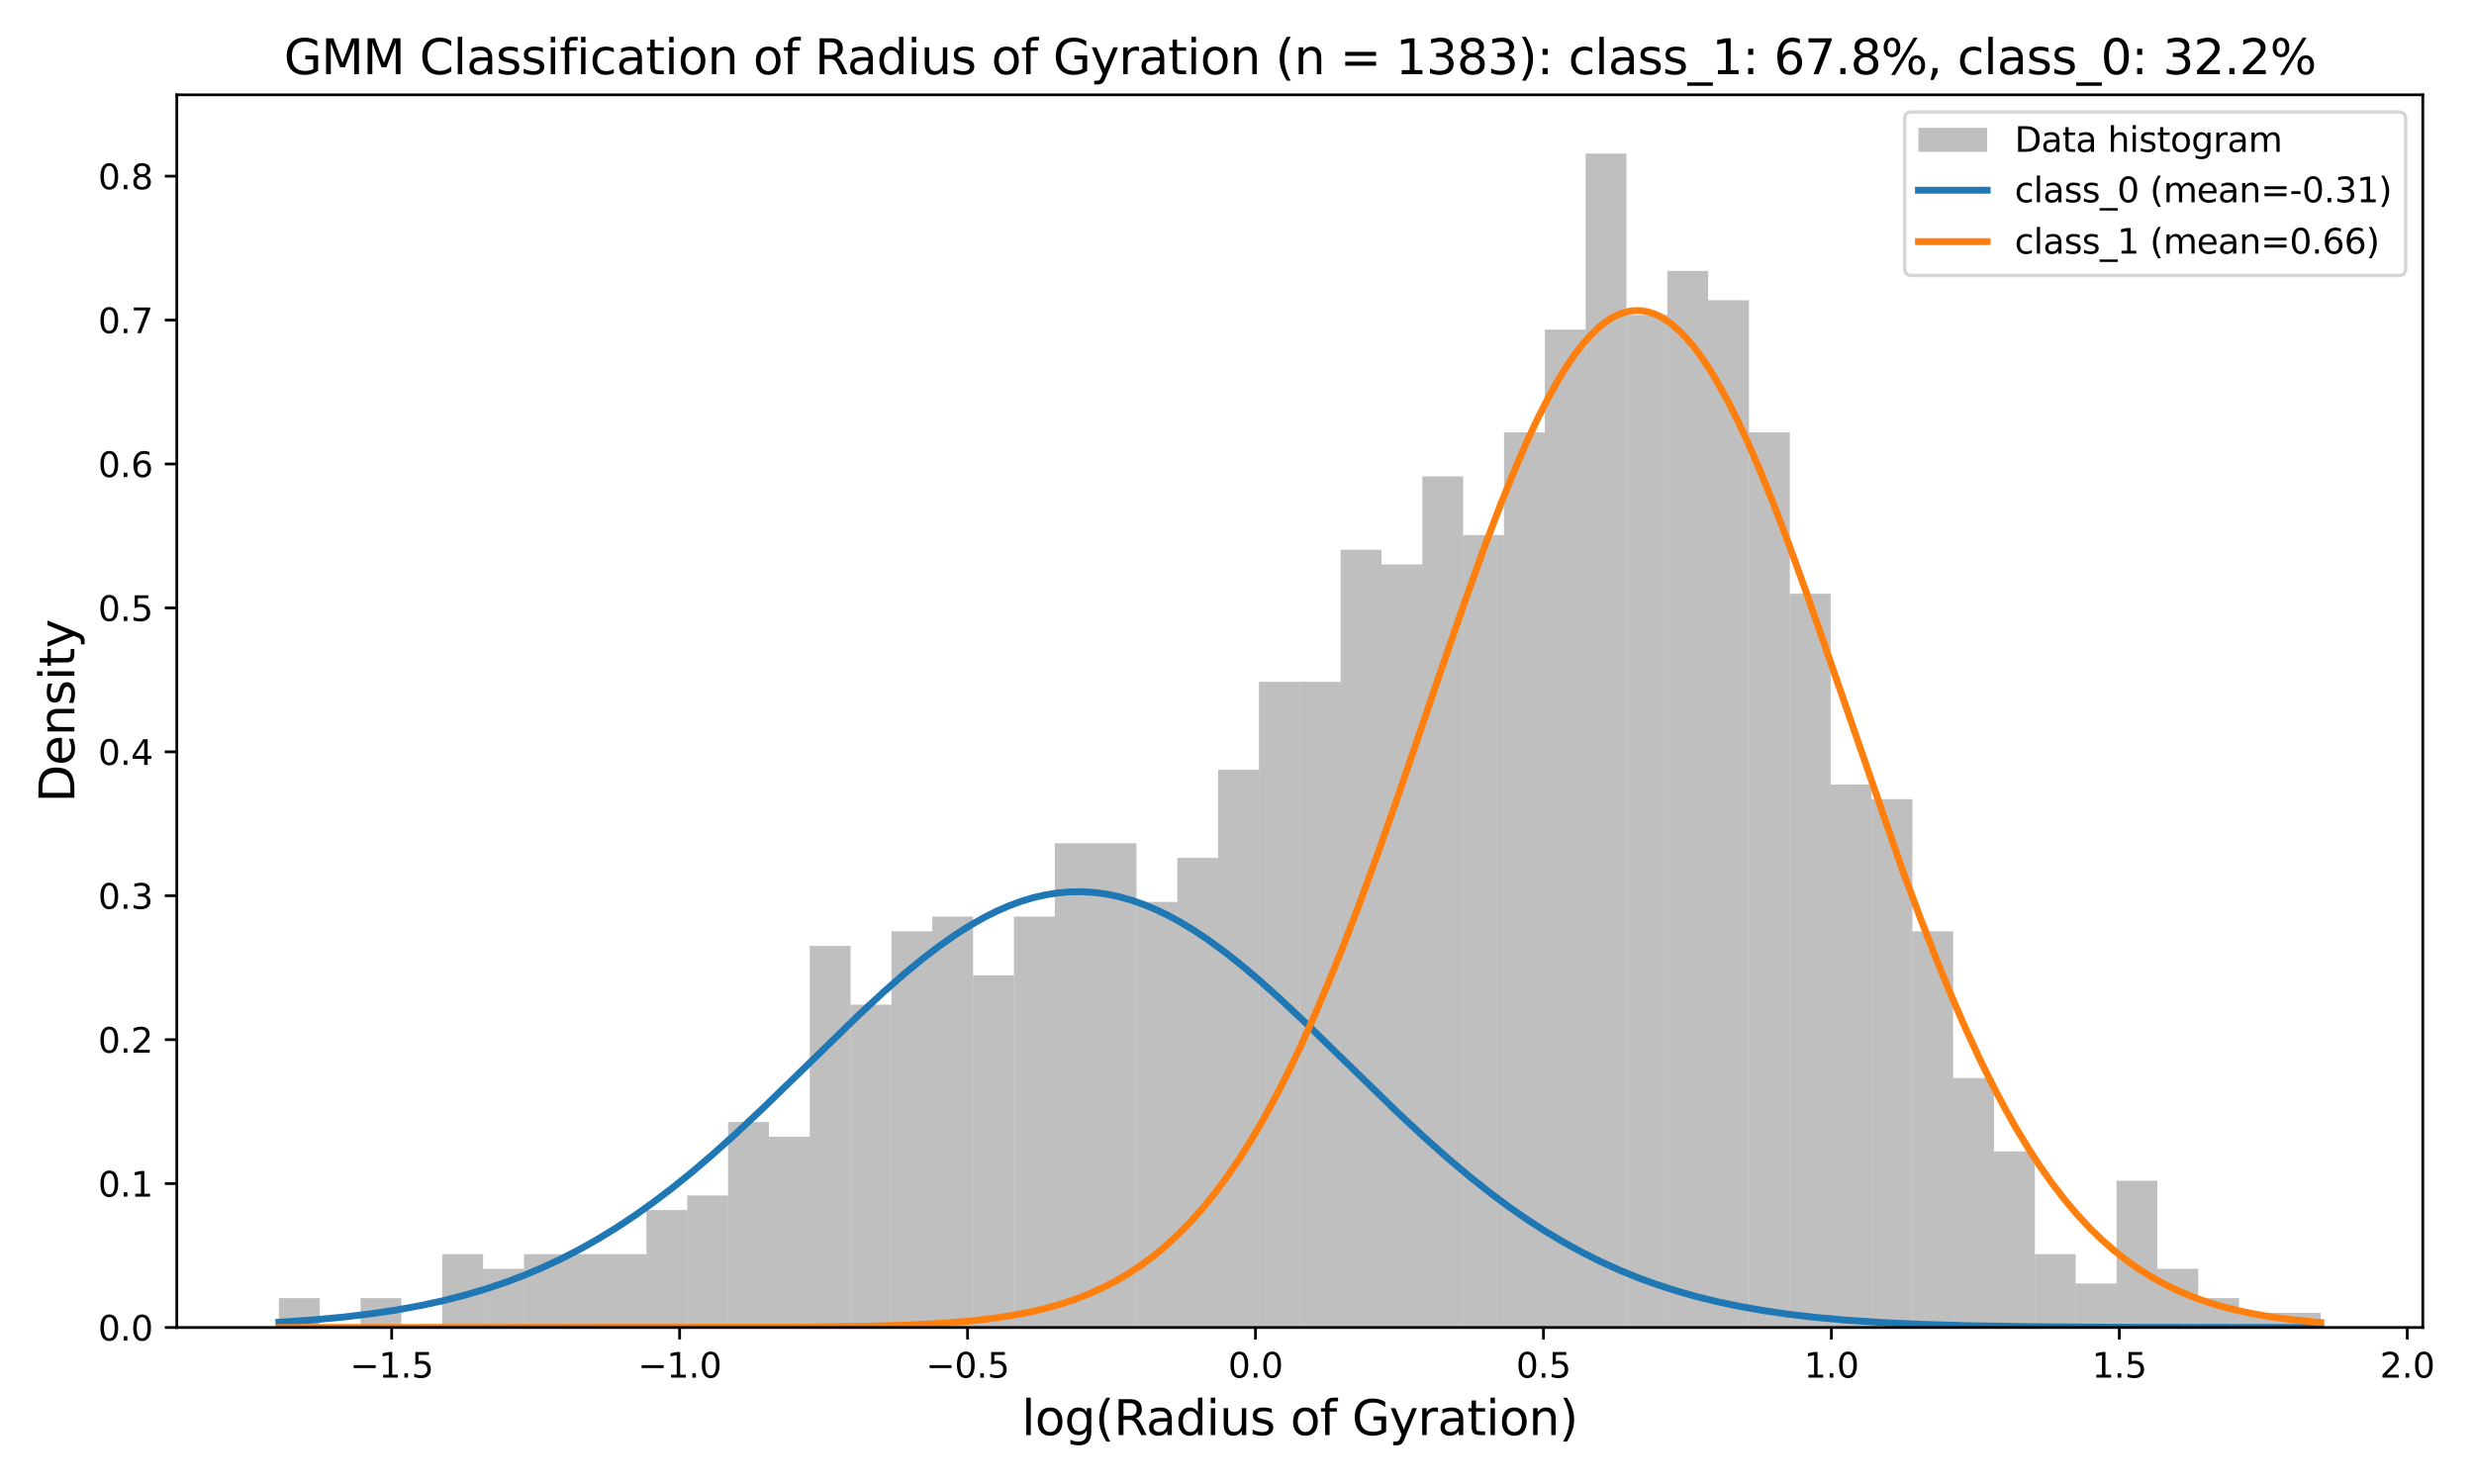 <?xml version="1.0" encoding="utf-8" standalone="no"?>
<!DOCTYPE svg PUBLIC "-//W3C//DTD SVG 1.1//EN"
  "http://www.w3.org/Graphics/SVG/1.1/DTD/svg11.dtd">
<svg xmlns:xlink="http://www.w3.org/1999/xlink" width="720pt" height="432pt" viewBox="0 0 720 432" xmlns="http://www.w3.org/2000/svg" version="1.1">
 <defs>
  <style type="text/css">*{stroke-linejoin: round; stroke-linecap: butt}</style>
 </defs>
 <g id="figure_1">
  <g id="patch_1">
   <path d="M 0 432 
L 720 432 
L 720 0 
L 0 0 
z
" style="fill: #ffffff"/>
  </g>
  <g id="axes_1">
   <g id="patch_2">
    <path d="M 51.455 386.44 
L 705.098 386.44 
L 705.098 27.6 
L 51.455 27.6 
z
" style="fill: #ffffff"/>
   </g>
   <g id="patch_3">
    <path d="M 81.166 386.44 
L 93.05 386.44 
L 93.05 377.896 
L 81.166 377.896 
z
" clip-path="url(#p5c2b0c1110)" style="fill: #808080; opacity: 0.5"/>
   </g>
   <g id="patch_4">
    <path d="M 93.05 386.44 
L 104.935 386.44 
L 104.935 386.44 
L 93.05 386.44 
z
" clip-path="url(#p5c2b0c1110)" style="fill: #808080; opacity: 0.5"/>
   </g>
   <g id="patch_5">
    <path d="M 104.935 386.44 
L 116.819 386.44 
L 116.819 377.896 
L 104.935 377.896 
z
" clip-path="url(#p5c2b0c1110)" style="fill: #808080; opacity: 0.5"/>
   </g>
   <g id="patch_6">
    <path d="M 116.819 386.44 
L 128.704 386.44 
L 128.704 386.44 
L 116.819 386.44 
z
" clip-path="url(#p5c2b0c1110)" style="fill: #808080; opacity: 0.5"/>
   </g>
   <g id="patch_7">
    <path d="M 128.704 386.44 
L 140.588 386.44 
L 140.588 365.08 
L 128.704 365.08 
z
" clip-path="url(#p5c2b0c1110)" style="fill: #808080; opacity: 0.5"/>
   </g>
   <g id="patch_8">
    <path d="M 140.588 386.44 
L 152.473 386.44 
L 152.473 369.352 
L 140.588 369.352 
z
" clip-path="url(#p5c2b0c1110)" style="fill: #808080; opacity: 0.5"/>
   </g>
   <g id="patch_9">
    <path d="M 152.473 386.44 
L 164.357 386.44 
L 164.357 365.08 
L 152.473 365.08 
z
" clip-path="url(#p5c2b0c1110)" style="fill: #808080; opacity: 0.5"/>
   </g>
   <g id="patch_10">
    <path d="M 164.357 386.44 
L 176.241 386.44 
L 176.241 365.08 
L 164.357 365.08 
z
" clip-path="url(#p5c2b0c1110)" style="fill: #808080; opacity: 0.5"/>
   </g>
   <g id="patch_11">
    <path d="M 176.241 386.44 
L 188.126 386.44 
L 188.126 365.08 
L 176.241 365.08 
z
" clip-path="url(#p5c2b0c1110)" style="fill: #808080; opacity: 0.5"/>
   </g>
   <g id="patch_12">
    <path d="M 188.126 386.44 
L 200.01 386.44 
L 200.01 352.265 
L 188.126 352.265 
z
" clip-path="url(#p5c2b0c1110)" style="fill: #808080; opacity: 0.5"/>
   </g>
   <g id="patch_13">
    <path d="M 200.01 386.44 
L 211.895 386.44 
L 211.895 347.993 
L 200.01 347.993 
z
" clip-path="url(#p5c2b0c1110)" style="fill: #808080; opacity: 0.5"/>
   </g>
   <g id="patch_14">
    <path d="M 211.895 386.44 
L 223.779 386.44 
L 223.779 326.633 
L 211.895 326.633 
z
" clip-path="url(#p5c2b0c1110)" style="fill: #808080; opacity: 0.5"/>
   </g>
   <g id="patch_15">
    <path d="M 223.779 386.44 
L 235.663 386.44 
L 235.663 330.905 
L 223.779 330.905 
z
" clip-path="url(#p5c2b0c1110)" style="fill: #808080; opacity: 0.5"/>
   </g>
   <g id="patch_16">
    <path d="M 235.663 386.44 
L 247.548 386.44 
L 247.548 275.37 
L 235.663 275.37 
z
" clip-path="url(#p5c2b0c1110)" style="fill: #808080; opacity: 0.5"/>
   </g>
   <g id="patch_17">
    <path d="M 247.548 386.44 
L 259.432 386.44 
L 259.432 292.458 
L 247.548 292.458 
z
" clip-path="url(#p5c2b0c1110)" style="fill: #808080; opacity: 0.5"/>
   </g>
   <g id="patch_18">
    <path d="M 259.432 386.44 
L 271.317 386.44 
L 271.317 271.099 
L 259.432 271.099 
z
" clip-path="url(#p5c2b0c1110)" style="fill: #808080; opacity: 0.5"/>
   </g>
   <g id="patch_19">
    <path d="M 271.317 386.44 
L 283.201 386.44 
L 283.201 266.827 
L 271.317 266.827 
z
" clip-path="url(#p5c2b0c1110)" style="fill: #808080; opacity: 0.5"/>
   </g>
   <g id="patch_20">
    <path d="M 283.201 386.44 
L 295.086 386.44 
L 295.086 283.914 
L 283.201 283.914 
z
" clip-path="url(#p5c2b0c1110)" style="fill: #808080; opacity: 0.5"/>
   </g>
   <g id="patch_21">
    <path d="M 295.086 386.44 
L 306.97 386.44 
L 306.97 266.827 
L 295.086 266.827 
z
" clip-path="url(#p5c2b0c1110)" style="fill: #808080; opacity: 0.5"/>
   </g>
   <g id="patch_22">
    <path d="M 306.97 386.44 
L 318.854 386.44 
L 318.854 245.467 
L 306.97 245.467 
z
" clip-path="url(#p5c2b0c1110)" style="fill: #808080; opacity: 0.5"/>
   </g>
   <g id="patch_23">
    <path d="M 318.854 386.44 
L 330.739 386.44 
L 330.739 245.467 
L 318.854 245.467 
z
" clip-path="url(#p5c2b0c1110)" style="fill: #808080; opacity: 0.5"/>
   </g>
   <g id="patch_24">
    <path d="M 330.739 386.44 
L 342.623 386.44 
L 342.623 262.555 
L 330.739 262.555 
z
" clip-path="url(#p5c2b0c1110)" style="fill: #808080; opacity: 0.5"/>
   </g>
   <g id="patch_25">
    <path d="M 342.623 386.44 
L 354.508 386.44 
L 354.508 249.739 
L 342.623 249.739 
z
" clip-path="url(#p5c2b0c1110)" style="fill: #808080; opacity: 0.5"/>
   </g>
   <g id="patch_26">
    <path d="M 354.508 386.44 
L 366.392 386.44 
L 366.392 224.108 
L 354.508 224.108 
z
" clip-path="url(#p5c2b0c1110)" style="fill: #808080; opacity: 0.5"/>
   </g>
   <g id="patch_27">
    <path d="M 366.392 386.44 
L 378.276 386.44 
L 378.276 198.476 
L 366.392 198.476 
z
" clip-path="url(#p5c2b0c1110)" style="fill: #808080; opacity: 0.5"/>
   </g>
   <g id="patch_28">
    <path d="M 378.276 386.44 
L 390.161 386.44 
L 390.161 198.476 
L 378.276 198.476 
z
" clip-path="url(#p5c2b0c1110)" style="fill: #808080; opacity: 0.5"/>
   </g>
   <g id="patch_29">
    <path d="M 390.161 386.44 
L 402.045 386.44 
L 402.045 160.029 
L 390.161 160.029 
z
" clip-path="url(#p5c2b0c1110)" style="fill: #808080; opacity: 0.5"/>
   </g>
   <g id="patch_30">
    <path d="M 402.045 386.44 
L 413.93 386.44 
L 413.93 164.301 
L 402.045 164.301 
z
" clip-path="url(#p5c2b0c1110)" style="fill: #808080; opacity: 0.5"/>
   </g>
   <g id="patch_31">
    <path d="M 413.93 386.44 
L 425.814 386.44 
L 425.814 138.67 
L 413.93 138.67 
z
" clip-path="url(#p5c2b0c1110)" style="fill: #808080; opacity: 0.5"/>
   </g>
   <g id="patch_32">
    <path d="M 425.814 386.44 
L 437.699 386.44 
L 437.699 155.757 
L 425.814 155.757 
z
" clip-path="url(#p5c2b0c1110)" style="fill: #808080; opacity: 0.5"/>
   </g>
   <g id="patch_33">
    <path d="M 437.699 386.44 
L 449.583 386.44 
L 449.583 125.854 
L 437.699 125.854 
z
" clip-path="url(#p5c2b0c1110)" style="fill: #808080; opacity: 0.5"/>
   </g>
   <g id="patch_34">
    <path d="M 449.583 386.44 
L 461.467 386.44 
L 461.467 95.95 
L 449.583 95.95 
z
" clip-path="url(#p5c2b0c1110)" style="fill: #808080; opacity: 0.5"/>
   </g>
   <g id="patch_35">
    <path d="M 461.467 386.44 
L 473.352 386.44 
L 473.352 44.688 
L 461.467 44.688 
z
" clip-path="url(#p5c2b0c1110)" style="fill: #808080; opacity: 0.5"/>
   </g>
   <g id="patch_36">
    <path d="M 473.352 386.44 
L 485.236 386.44 
L 485.236 91.679 
L 473.352 91.679 
z
" clip-path="url(#p5c2b0c1110)" style="fill: #808080; opacity: 0.5"/>
   </g>
   <g id="patch_37">
    <path d="M 485.236 386.44 
L 497.121 386.44 
L 497.121 78.863 
L 485.236 78.863 
z
" clip-path="url(#p5c2b0c1110)" style="fill: #808080; opacity: 0.5"/>
   </g>
   <g id="patch_38">
    <path d="M 497.121 386.44 
L 509.005 386.44 
L 509.005 87.407 
L 497.121 87.407 
z
" clip-path="url(#p5c2b0c1110)" style="fill: #808080; opacity: 0.5"/>
   </g>
   <g id="patch_39">
    <path d="M 509.005 386.44 
L 520.889 386.44 
L 520.889 125.854 
L 509.005 125.854 
z
" clip-path="url(#p5c2b0c1110)" style="fill: #808080; opacity: 0.5"/>
   </g>
   <g id="patch_40">
    <path d="M 520.889 386.44 
L 532.774 386.44 
L 532.774 172.845 
L 520.889 172.845 
z
" clip-path="url(#p5c2b0c1110)" style="fill: #808080; opacity: 0.5"/>
   </g>
   <g id="patch_41">
    <path d="M 532.774 386.44 
L 544.658 386.44 
L 544.658 228.38 
L 532.774 228.38 
z
" clip-path="url(#p5c2b0c1110)" style="fill: #808080; opacity: 0.5"/>
   </g>
   <g id="patch_42">
    <path d="M 544.658 386.44 
L 556.543 386.44 
L 556.543 232.651 
L 544.658 232.651 
z
" clip-path="url(#p5c2b0c1110)" style="fill: #808080; opacity: 0.5"/>
   </g>
   <g id="patch_43">
    <path d="M 556.543 386.44 
L 568.427 386.44 
L 568.427 271.099 
L 556.543 271.099 
z
" clip-path="url(#p5c2b0c1110)" style="fill: #808080; opacity: 0.5"/>
   </g>
   <g id="patch_44">
    <path d="M 568.427 386.44 
L 580.312 386.44 
L 580.312 313.818 
L 568.427 313.818 
z
" clip-path="url(#p5c2b0c1110)" style="fill: #808080; opacity: 0.5"/>
   </g>
   <g id="patch_45">
    <path d="M 580.312 386.44 
L 592.196 386.44 
L 592.196 335.177 
L 580.312 335.177 
z
" clip-path="url(#p5c2b0c1110)" style="fill: #808080; opacity: 0.5"/>
   </g>
   <g id="patch_46">
    <path d="M 592.196 386.44 
L 604.08 386.44 
L 604.08 365.08 
L 592.196 365.08 
z
" clip-path="url(#p5c2b0c1110)" style="fill: #808080; opacity: 0.5"/>
   </g>
   <g id="patch_47">
    <path d="M 604.08 386.44 
L 615.965 386.44 
L 615.965 373.624 
L 604.08 373.624 
z
" clip-path="url(#p5c2b0c1110)" style="fill: #808080; opacity: 0.5"/>
   </g>
   <g id="patch_48">
    <path d="M 615.965 386.44 
L 627.849 386.44 
L 627.849 343.721 
L 615.965 343.721 
z
" clip-path="url(#p5c2b0c1110)" style="fill: #808080; opacity: 0.5"/>
   </g>
   <g id="patch_49">
    <path d="M 627.849 386.44 
L 639.734 386.44 
L 639.734 369.352 
L 627.849 369.352 
z
" clip-path="url(#p5c2b0c1110)" style="fill: #808080; opacity: 0.5"/>
   </g>
   <g id="patch_50">
    <path d="M 639.734 386.44 
L 651.618 386.44 
L 651.618 377.896 
L 639.734 377.896 
z
" clip-path="url(#p5c2b0c1110)" style="fill: #808080; opacity: 0.5"/>
   </g>
   <g id="patch_51">
    <path d="M 651.618 386.44 
L 663.503 386.44 
L 663.503 382.168 
L 651.618 382.168 
z
" clip-path="url(#p5c2b0c1110)" style="fill: #808080; opacity: 0.5"/>
   </g>
   <g id="patch_52">
    <path d="M 663.503 386.44 
L 675.387 386.44 
L 675.387 382.168 
L 663.503 382.168 
z
" clip-path="url(#p5c2b0c1110)" style="fill: #808080; opacity: 0.5"/>
   </g>
   <g id="matplotlib.axis_1">
    <g id="xtick_1">
     <g id="line2d_1">
      <defs>
       <path id="m627017975c" d="M 0 0 
L 0 3.5 
" style="stroke: #000000; stroke-width: 0.8"/>
      </defs>
      <g>
       <use xlink:href="#m627017975c" x="113.988" y="386.44" style="stroke: #000000; stroke-width: 0.8"/>
      </g>
     </g>
     <g id="text_1">
      <!-- −1.5 -->
      <g transform="translate(101.847 401.038) scale(0.1 -0.1)">
       <defs>
        <path id="DejaVuSans-2212" d="M 678 2272 
L 4684 2272 
L 4684 1741 
L 678 1741 
L 678 2272 
z
" transform="scale(0.016)"/>
        <path id="DejaVuSans-31" d="M 794 531 
L 1825 531 
L 1825 4091 
L 703 3866 
L 703 4441 
L 1819 4666 
L 2450 4666 
L 2450 531 
L 3481 531 
L 3481 0 
L 794 0 
L 794 531 
z
" transform="scale(0.016)"/>
        <path id="DejaVuSans-2e" d="M 684 794 
L 1344 794 
L 1344 0 
L 684 0 
L 684 794 
z
" transform="scale(0.016)"/>
        <path id="DejaVuSans-35" d="M 691 4666 
L 3169 4666 
L 3169 4134 
L 1269 4134 
L 1269 2991 
Q 1406 3038 1543 3061 
Q 1681 3084 1819 3084 
Q 2600 3084 3056 2656 
Q 3513 2228 3513 1497 
Q 3513 744 3044 326 
Q 2575 -91 1722 -91 
Q 1428 -91 1123 -41 
Q 819 9 494 109 
L 494 744 
Q 775 591 1075 516 
Q 1375 441 1709 441 
Q 2250 441 2565 725 
Q 2881 1009 2881 1497 
Q 2881 1984 2565 2268 
Q 2250 2553 1709 2553 
Q 1456 2553 1204 2497 
Q 953 2441 691 2322 
L 691 4666 
z
" transform="scale(0.016)"/>
       </defs>
       <use xlink:href="#DejaVuSans-2212"/>
       <use xlink:href="#DejaVuSans-31" x="83.789"/>
       <use xlink:href="#DejaVuSans-2e" x="147.412"/>
       <use xlink:href="#DejaVuSans-35" x="179.199"/>
      </g>
     </g>
    </g>
    <g id="xtick_2">
     <g id="line2d_2">
      <g>
       <use xlink:href="#m627017975c" x="197.786" y="386.44" style="stroke: #000000; stroke-width: 0.8"/>
      </g>
     </g>
     <g id="text_2">
      <!-- −1.0 -->
      <g transform="translate(185.645 401.038) scale(0.1 -0.1)">
       <defs>
        <path id="DejaVuSans-30" d="M 2034 4250 
Q 1547 4250 1301 3770 
Q 1056 3291 1056 2328 
Q 1056 1369 1301 889 
Q 1547 409 2034 409 
Q 2525 409 2770 889 
Q 3016 1369 3016 2328 
Q 3016 3291 2770 3770 
Q 2525 4250 2034 4250 
z
M 2034 4750 
Q 2819 4750 3233 4129 
Q 3647 3509 3647 2328 
Q 3647 1150 3233 529 
Q 2819 -91 2034 -91 
Q 1250 -91 836 529 
Q 422 1150 422 2328 
Q 422 3509 836 4129 
Q 1250 4750 2034 4750 
z
" transform="scale(0.016)"/>
       </defs>
       <use xlink:href="#DejaVuSans-2212"/>
       <use xlink:href="#DejaVuSans-31" x="83.789"/>
       <use xlink:href="#DejaVuSans-2e" x="147.412"/>
       <use xlink:href="#DejaVuSans-30" x="179.199"/>
      </g>
     </g>
    </g>
    <g id="xtick_3">
     <g id="line2d_3">
      <g>
       <use xlink:href="#m627017975c" x="281.584" y="386.44" style="stroke: #000000; stroke-width: 0.8"/>
      </g>
     </g>
     <g id="text_3">
      <!-- −0.5 -->
      <g transform="translate(269.442 401.038) scale(0.1 -0.1)">
       <use xlink:href="#DejaVuSans-2212"/>
       <use xlink:href="#DejaVuSans-30" x="83.789"/>
       <use xlink:href="#DejaVuSans-2e" x="147.412"/>
       <use xlink:href="#DejaVuSans-35" x="179.199"/>
      </g>
     </g>
    </g>
    <g id="xtick_4">
     <g id="line2d_4">
      <g>
       <use xlink:href="#m627017975c" x="365.382" y="386.44" style="stroke: #000000; stroke-width: 0.8"/>
      </g>
     </g>
     <g id="text_4">
      <!-- 0.0 -->
      <g transform="translate(357.43 401.038) scale(0.1 -0.1)">
       <use xlink:href="#DejaVuSans-30"/>
       <use xlink:href="#DejaVuSans-2e" x="63.623"/>
       <use xlink:href="#DejaVuSans-30" x="95.41"/>
      </g>
     </g>
    </g>
    <g id="xtick_5">
     <g id="line2d_5">
      <g>
       <use xlink:href="#m627017975c" x="449.179" y="386.44" style="stroke: #000000; stroke-width: 0.8"/>
      </g>
     </g>
     <g id="text_5">
      <!-- 0.5 -->
      <g transform="translate(441.228 401.038) scale(0.1 -0.1)">
       <use xlink:href="#DejaVuSans-30"/>
       <use xlink:href="#DejaVuSans-2e" x="63.623"/>
       <use xlink:href="#DejaVuSans-35" x="95.41"/>
      </g>
     </g>
    </g>
    <g id="xtick_6">
     <g id="line2d_6">
      <g>
       <use xlink:href="#m627017975c" x="532.977" y="386.44" style="stroke: #000000; stroke-width: 0.8"/>
      </g>
     </g>
     <g id="text_6">
      <!-- 1.0 -->
      <g transform="translate(525.026 401.038) scale(0.1 -0.1)">
       <use xlink:href="#DejaVuSans-31"/>
       <use xlink:href="#DejaVuSans-2e" x="63.623"/>
       <use xlink:href="#DejaVuSans-30" x="95.41"/>
      </g>
     </g>
    </g>
    <g id="xtick_7">
     <g id="line2d_7">
      <g>
       <use xlink:href="#m627017975c" x="616.775" y="386.44" style="stroke: #000000; stroke-width: 0.8"/>
      </g>
     </g>
     <g id="text_7">
      <!-- 1.5 -->
      <g transform="translate(608.824 401.038) scale(0.1 -0.1)">
       <use xlink:href="#DejaVuSans-31"/>
       <use xlink:href="#DejaVuSans-2e" x="63.623"/>
       <use xlink:href="#DejaVuSans-35" x="95.41"/>
      </g>
     </g>
    </g>
    <g id="xtick_8">
     <g id="line2d_8">
      <g>
       <use xlink:href="#m627017975c" x="700.573" y="386.44" style="stroke: #000000; stroke-width: 0.8"/>
      </g>
     </g>
     <g id="text_8">
      <!-- 2.0 -->
      <g transform="translate(692.621 401.038) scale(0.1 -0.1)">
       <defs>
        <path id="DejaVuSans-32" d="M 1228 531 
L 3431 531 
L 3431 0 
L 469 0 
L 469 531 
Q 828 903 1448 1529 
Q 2069 2156 2228 2338 
Q 2531 2678 2651 2914 
Q 2772 3150 2772 3378 
Q 2772 3750 2511 3984 
Q 2250 4219 1831 4219 
Q 1534 4219 1204 4116 
Q 875 4013 500 3803 
L 500 4441 
Q 881 4594 1212 4672 
Q 1544 4750 1819 4750 
Q 2544 4750 2975 4387 
Q 3406 4025 3406 3419 
Q 3406 3131 3298 2873 
Q 3191 2616 2906 2266 
Q 2828 2175 2409 1742 
Q 1991 1309 1228 531 
z
" transform="scale(0.016)"/>
       </defs>
       <use xlink:href="#DejaVuSans-32"/>
       <use xlink:href="#DejaVuSans-2e" x="63.623"/>
       <use xlink:href="#DejaVuSans-30" x="95.41"/>
      </g>
     </g>
    </g>
    <g id="text_9">
     <!-- log(Radius of Gyration) -->
     <g transform="translate(297.336 417.756) scale(0.14 -0.14)">
      <defs>
       <path id="DejaVuSans-6c" d="M 603 4863 
L 1178 4863 
L 1178 0 
L 603 0 
L 603 4863 
z
" transform="scale(0.016)"/>
       <path id="DejaVuSans-6f" d="M 1959 3097 
Q 1497 3097 1228 2736 
Q 959 2375 959 1747 
Q 959 1119 1226 758 
Q 1494 397 1959 397 
Q 2419 397 2687 759 
Q 2956 1122 2956 1747 
Q 2956 2369 2687 2733 
Q 2419 3097 1959 3097 
z
M 1959 3584 
Q 2709 3584 3137 3096 
Q 3566 2609 3566 1747 
Q 3566 888 3137 398 
Q 2709 -91 1959 -91 
Q 1206 -91 779 398 
Q 353 888 353 1747 
Q 353 2609 779 3096 
Q 1206 3584 1959 3584 
z
" transform="scale(0.016)"/>
       <path id="DejaVuSans-67" d="M 2906 1791 
Q 2906 2416 2648 2759 
Q 2391 3103 1925 3103 
Q 1463 3103 1205 2759 
Q 947 2416 947 1791 
Q 947 1169 1205 825 
Q 1463 481 1925 481 
Q 2391 481 2648 825 
Q 2906 1169 2906 1791 
z
M 3481 434 
Q 3481 -459 3084 -895 
Q 2688 -1331 1869 -1331 
Q 1566 -1331 1297 -1286 
Q 1028 -1241 775 -1147 
L 775 -588 
Q 1028 -725 1275 -790 
Q 1522 -856 1778 -856 
Q 2344 -856 2625 -561 
Q 2906 -266 2906 331 
L 2906 616 
Q 2728 306 2450 153 
Q 2172 0 1784 0 
Q 1141 0 747 490 
Q 353 981 353 1791 
Q 353 2603 747 3093 
Q 1141 3584 1784 3584 
Q 2172 3584 2450 3431 
Q 2728 3278 2906 2969 
L 2906 3500 
L 3481 3500 
L 3481 434 
z
" transform="scale(0.016)"/>
       <path id="DejaVuSans-28" d="M 1984 4856 
Q 1566 4138 1362 3434 
Q 1159 2731 1159 2009 
Q 1159 1288 1364 580 
Q 1569 -128 1984 -844 
L 1484 -844 
Q 1016 -109 783 600 
Q 550 1309 550 2009 
Q 550 2706 781 3412 
Q 1013 4119 1484 4856 
L 1984 4856 
z
" transform="scale(0.016)"/>
       <path id="DejaVuSans-52" d="M 2841 2188 
Q 3044 2119 3236 1894 
Q 3428 1669 3622 1275 
L 4263 0 
L 3584 0 
L 2988 1197 
Q 2756 1666 2539 1819 
Q 2322 1972 1947 1972 
L 1259 1972 
L 1259 0 
L 628 0 
L 628 4666 
L 2053 4666 
Q 2853 4666 3247 4331 
Q 3641 3997 3641 3322 
Q 3641 2881 3436 2590 
Q 3231 2300 2841 2188 
z
M 1259 4147 
L 1259 2491 
L 2053 2491 
Q 2509 2491 2742 2702 
Q 2975 2913 2975 3322 
Q 2975 3731 2742 3939 
Q 2509 4147 2053 4147 
L 1259 4147 
z
" transform="scale(0.016)"/>
       <path id="DejaVuSans-61" d="M 2194 1759 
Q 1497 1759 1228 1600 
Q 959 1441 959 1056 
Q 959 750 1161 570 
Q 1363 391 1709 391 
Q 2188 391 2477 730 
Q 2766 1069 2766 1631 
L 2766 1759 
L 2194 1759 
z
M 3341 1997 
L 3341 0 
L 2766 0 
L 2766 531 
Q 2569 213 2275 61 
Q 1981 -91 1556 -91 
Q 1019 -91 701 211 
Q 384 513 384 1019 
Q 384 1609 779 1909 
Q 1175 2209 1959 2209 
L 2766 2209 
L 2766 2266 
Q 2766 2663 2505 2880 
Q 2244 3097 1772 3097 
Q 1472 3097 1187 3025 
Q 903 2953 641 2809 
L 641 3341 
Q 956 3463 1253 3523 
Q 1550 3584 1831 3584 
Q 2591 3584 2966 3190 
Q 3341 2797 3341 1997 
z
" transform="scale(0.016)"/>
       <path id="DejaVuSans-64" d="M 2906 2969 
L 2906 4863 
L 3481 4863 
L 3481 0 
L 2906 0 
L 2906 525 
Q 2725 213 2448 61 
Q 2172 -91 1784 -91 
Q 1150 -91 751 415 
Q 353 922 353 1747 
Q 353 2572 751 3078 
Q 1150 3584 1784 3584 
Q 2172 3584 2448 3432 
Q 2725 3281 2906 2969 
z
M 947 1747 
Q 947 1113 1208 752 
Q 1469 391 1925 391 
Q 2381 391 2643 752 
Q 2906 1113 2906 1747 
Q 2906 2381 2643 2742 
Q 2381 3103 1925 3103 
Q 1469 3103 1208 2742 
Q 947 2381 947 1747 
z
" transform="scale(0.016)"/>
       <path id="DejaVuSans-69" d="M 603 3500 
L 1178 3500 
L 1178 0 
L 603 0 
L 603 3500 
z
M 603 4863 
L 1178 4863 
L 1178 4134 
L 603 4134 
L 603 4863 
z
" transform="scale(0.016)"/>
       <path id="DejaVuSans-75" d="M 544 1381 
L 544 3500 
L 1119 3500 
L 1119 1403 
Q 1119 906 1312 657 
Q 1506 409 1894 409 
Q 2359 409 2629 706 
Q 2900 1003 2900 1516 
L 2900 3500 
L 3475 3500 
L 3475 0 
L 2900 0 
L 2900 538 
Q 2691 219 2414 64 
Q 2138 -91 1772 -91 
Q 1169 -91 856 284 
Q 544 659 544 1381 
z
M 1991 3584 
L 1991 3584 
z
" transform="scale(0.016)"/>
       <path id="DejaVuSans-73" d="M 2834 3397 
L 2834 2853 
Q 2591 2978 2328 3040 
Q 2066 3103 1784 3103 
Q 1356 3103 1142 2972 
Q 928 2841 928 2578 
Q 928 2378 1081 2264 
Q 1234 2150 1697 2047 
L 1894 2003 
Q 2506 1872 2764 1633 
Q 3022 1394 3022 966 
Q 3022 478 2636 193 
Q 2250 -91 1575 -91 
Q 1294 -91 989 -36 
Q 684 19 347 128 
L 347 722 
Q 666 556 975 473 
Q 1284 391 1588 391 
Q 1994 391 2212 530 
Q 2431 669 2431 922 
Q 2431 1156 2273 1281 
Q 2116 1406 1581 1522 
L 1381 1569 
Q 847 1681 609 1914 
Q 372 2147 372 2553 
Q 372 3047 722 3315 
Q 1072 3584 1716 3584 
Q 2034 3584 2315 3537 
Q 2597 3491 2834 3397 
z
" transform="scale(0.016)"/>
       <path id="DejaVuSans-20" transform="scale(0.016)"/>
       <path id="DejaVuSans-66" d="M 2375 4863 
L 2375 4384 
L 1825 4384 
Q 1516 4384 1395 4259 
Q 1275 4134 1275 3809 
L 1275 3500 
L 2222 3500 
L 2222 3053 
L 1275 3053 
L 1275 0 
L 697 0 
L 697 3053 
L 147 3053 
L 147 3500 
L 697 3500 
L 697 3744 
Q 697 4328 969 4595 
Q 1241 4863 1831 4863 
L 2375 4863 
z
" transform="scale(0.016)"/>
       <path id="DejaVuSans-47" d="M 3809 666 
L 3809 1919 
L 2778 1919 
L 2778 2438 
L 4434 2438 
L 4434 434 
Q 4069 175 3628 42 
Q 3188 -91 2688 -91 
Q 1594 -91 976 548 
Q 359 1188 359 2328 
Q 359 3472 976 4111 
Q 1594 4750 2688 4750 
Q 3144 4750 3555 4637 
Q 3966 4525 4313 4306 
L 4313 3634 
Q 3963 3931 3569 4081 
Q 3175 4231 2741 4231 
Q 1884 4231 1454 3753 
Q 1025 3275 1025 2328 
Q 1025 1384 1454 906 
Q 1884 428 2741 428 
Q 3075 428 3337 486 
Q 3600 544 3809 666 
z
" transform="scale(0.016)"/>
       <path id="DejaVuSans-79" d="M 2059 -325 
Q 1816 -950 1584 -1140 
Q 1353 -1331 966 -1331 
L 506 -1331 
L 506 -850 
L 844 -850 
Q 1081 -850 1212 -737 
Q 1344 -625 1503 -206 
L 1606 56 
L 191 3500 
L 800 3500 
L 1894 763 
L 2988 3500 
L 3597 3500 
L 2059 -325 
z
" transform="scale(0.016)"/>
       <path id="DejaVuSans-72" d="M 2631 2963 
Q 2534 3019 2420 3045 
Q 2306 3072 2169 3072 
Q 1681 3072 1420 2755 
Q 1159 2438 1159 1844 
L 1159 0 
L 581 0 
L 581 3500 
L 1159 3500 
L 1159 2956 
Q 1341 3275 1631 3429 
Q 1922 3584 2338 3584 
Q 2397 3584 2469 3576 
Q 2541 3569 2628 3553 
L 2631 2963 
z
" transform="scale(0.016)"/>
       <path id="DejaVuSans-74" d="M 1172 4494 
L 1172 3500 
L 2356 3500 
L 2356 3053 
L 1172 3053 
L 1172 1153 
Q 1172 725 1289 603 
Q 1406 481 1766 481 
L 2356 481 
L 2356 0 
L 1766 0 
Q 1100 0 847 248 
Q 594 497 594 1153 
L 594 3053 
L 172 3053 
L 172 3500 
L 594 3500 
L 594 4494 
L 1172 4494 
z
" transform="scale(0.016)"/>
       <path id="DejaVuSans-6e" d="M 3513 2113 
L 3513 0 
L 2938 0 
L 2938 2094 
Q 2938 2591 2744 2837 
Q 2550 3084 2163 3084 
Q 1697 3084 1428 2787 
Q 1159 2491 1159 1978 
L 1159 0 
L 581 0 
L 581 3500 
L 1159 3500 
L 1159 2956 
Q 1366 3272 1645 3428 
Q 1925 3584 2291 3584 
Q 2894 3584 3203 3211 
Q 3513 2838 3513 2113 
z
" transform="scale(0.016)"/>
       <path id="DejaVuSans-29" d="M 513 4856 
L 1013 4856 
Q 1481 4119 1714 3412 
Q 1947 2706 1947 2009 
Q 1947 1309 1714 600 
Q 1481 -109 1013 -844 
L 513 -844 
Q 928 -128 1133 580 
Q 1338 1288 1338 2009 
Q 1338 2731 1133 3434 
Q 928 4138 513 4856 
z
" transform="scale(0.016)"/>
      </defs>
      <use xlink:href="#DejaVuSans-6c"/>
      <use xlink:href="#DejaVuSans-6f" x="27.783"/>
      <use xlink:href="#DejaVuSans-67" x="88.965"/>
      <use xlink:href="#DejaVuSans-28" x="152.441"/>
      <use xlink:href="#DejaVuSans-52" x="191.455"/>
      <use xlink:href="#DejaVuSans-61" x="258.688"/>
      <use xlink:href="#DejaVuSans-64" x="319.967"/>
      <use xlink:href="#DejaVuSans-69" x="383.443"/>
      <use xlink:href="#DejaVuSans-75" x="411.227"/>
      <use xlink:href="#DejaVuSans-73" x="474.605"/>
      <use xlink:href="#DejaVuSans-20" x="526.705"/>
      <use xlink:href="#DejaVuSans-6f" x="558.492"/>
      <use xlink:href="#DejaVuSans-66" x="619.674"/>
      <use xlink:href="#DejaVuSans-20" x="654.879"/>
      <use xlink:href="#DejaVuSans-47" x="686.666"/>
      <use xlink:href="#DejaVuSans-79" x="764.156"/>
      <use xlink:href="#DejaVuSans-72" x="823.336"/>
      <use xlink:href="#DejaVuSans-61" x="864.449"/>
      <use xlink:href="#DejaVuSans-74" x="925.729"/>
      <use xlink:href="#DejaVuSans-69" x="964.938"/>
      <use xlink:href="#DejaVuSans-6f" x="992.721"/>
      <use xlink:href="#DejaVuSans-6e" x="1053.902"/>
      <use xlink:href="#DejaVuSans-29" x="1117.281"/>
     </g>
    </g>
   </g>
   <g id="matplotlib.axis_2">
    <g id="ytick_1">
     <g id="line2d_9">
      <defs>
       <path id="m9a2f501269" d="M 0 0 
L -3.5 0 
" style="stroke: #000000; stroke-width: 0.8"/>
      </defs>
      <g>
       <use xlink:href="#m9a2f501269" x="51.455" y="386.44" style="stroke: #000000; stroke-width: 0.8"/>
      </g>
     </g>
     <g id="text_10">
      <!-- 0.0 -->
      <g transform="translate(28.552 390.239) scale(0.1 -0.1)">
       <use xlink:href="#DejaVuSans-30"/>
       <use xlink:href="#DejaVuSans-2e" x="63.623"/>
       <use xlink:href="#DejaVuSans-30" x="95.41"/>
      </g>
     </g>
    </g>
    <g id="ytick_2">
     <g id="line2d_10">
      <g>
       <use xlink:href="#m9a2f501269" x="51.455" y="344.545" style="stroke: #000000; stroke-width: 0.8"/>
      </g>
     </g>
     <g id="text_11">
      <!-- 0.1 -->
      <g transform="translate(28.552 348.345) scale(0.1 -0.1)">
       <use xlink:href="#DejaVuSans-30"/>
       <use xlink:href="#DejaVuSans-2e" x="63.623"/>
       <use xlink:href="#DejaVuSans-31" x="95.41"/>
      </g>
     </g>
    </g>
    <g id="ytick_3">
     <g id="line2d_11">
      <g>
       <use xlink:href="#m9a2f501269" x="51.455" y="302.651" style="stroke: #000000; stroke-width: 0.8"/>
      </g>
     </g>
     <g id="text_12">
      <!-- 0.2 -->
      <g transform="translate(28.552 306.45) scale(0.1 -0.1)">
       <use xlink:href="#DejaVuSans-30"/>
       <use xlink:href="#DejaVuSans-2e" x="63.623"/>
       <use xlink:href="#DejaVuSans-32" x="95.41"/>
      </g>
     </g>
    </g>
    <g id="ytick_4">
     <g id="line2d_12">
      <g>
       <use xlink:href="#m9a2f501269" x="51.455" y="260.756" style="stroke: #000000; stroke-width: 0.8"/>
      </g>
     </g>
     <g id="text_13">
      <!-- 0.3 -->
      <g transform="translate(28.552 264.555) scale(0.1 -0.1)">
       <defs>
        <path id="DejaVuSans-33" d="M 2597 2516 
Q 3050 2419 3304 2112 
Q 3559 1806 3559 1356 
Q 3559 666 3084 287 
Q 2609 -91 1734 -91 
Q 1441 -91 1130 -33 
Q 819 25 488 141 
L 488 750 
Q 750 597 1062 519 
Q 1375 441 1716 441 
Q 2309 441 2620 675 
Q 2931 909 2931 1356 
Q 2931 1769 2642 2001 
Q 2353 2234 1838 2234 
L 1294 2234 
L 1294 2753 
L 1863 2753 
Q 2328 2753 2575 2939 
Q 2822 3125 2822 3475 
Q 2822 3834 2567 4026 
Q 2313 4219 1838 4219 
Q 1578 4219 1281 4162 
Q 984 4106 628 3988 
L 628 4550 
Q 988 4650 1302 4700 
Q 1616 4750 1894 4750 
Q 2613 4750 3031 4423 
Q 3450 4097 3450 3541 
Q 3450 3153 3228 2886 
Q 3006 2619 2597 2516 
z
" transform="scale(0.016)"/>
       </defs>
       <use xlink:href="#DejaVuSans-30"/>
       <use xlink:href="#DejaVuSans-2e" x="63.623"/>
       <use xlink:href="#DejaVuSans-33" x="95.41"/>
      </g>
     </g>
    </g>
    <g id="ytick_5">
     <g id="line2d_13">
      <g>
       <use xlink:href="#m9a2f501269" x="51.455" y="218.861" style="stroke: #000000; stroke-width: 0.8"/>
      </g>
     </g>
     <g id="text_14">
      <!-- 0.4 -->
      <g transform="translate(28.552 222.66) scale(0.1 -0.1)">
       <defs>
        <path id="DejaVuSans-34" d="M 2419 4116 
L 825 1625 
L 2419 1625 
L 2419 4116 
z
M 2253 4666 
L 3047 4666 
L 3047 1625 
L 3713 1625 
L 3713 1100 
L 3047 1100 
L 3047 0 
L 2419 0 
L 2419 1100 
L 313 1100 
L 313 1709 
L 2253 4666 
z
" transform="scale(0.016)"/>
       </defs>
       <use xlink:href="#DejaVuSans-30"/>
       <use xlink:href="#DejaVuSans-2e" x="63.623"/>
       <use xlink:href="#DejaVuSans-34" x="95.41"/>
      </g>
     </g>
    </g>
    <g id="ytick_6">
     <g id="line2d_14">
      <g>
       <use xlink:href="#m9a2f501269" x="51.455" y="176.967" style="stroke: #000000; stroke-width: 0.8"/>
      </g>
     </g>
     <g id="text_15">
      <!-- 0.5 -->
      <g transform="translate(28.552 180.766) scale(0.1 -0.1)">
       <use xlink:href="#DejaVuSans-30"/>
       <use xlink:href="#DejaVuSans-2e" x="63.623"/>
       <use xlink:href="#DejaVuSans-35" x="95.41"/>
      </g>
     </g>
    </g>
    <g id="ytick_7">
     <g id="line2d_15">
      <g>
       <use xlink:href="#m9a2f501269" x="51.455" y="135.072" style="stroke: #000000; stroke-width: 0.8"/>
      </g>
     </g>
     <g id="text_16">
      <!-- 0.6 -->
      <g transform="translate(28.552 138.871) scale(0.1 -0.1)">
       <defs>
        <path id="DejaVuSans-36" d="M 2113 2584 
Q 1688 2584 1439 2293 
Q 1191 2003 1191 1497 
Q 1191 994 1439 701 
Q 1688 409 2113 409 
Q 2538 409 2786 701 
Q 3034 994 3034 1497 
Q 3034 2003 2786 2293 
Q 2538 2584 2113 2584 
z
M 3366 4563 
L 3366 3988 
Q 3128 4100 2886 4159 
Q 2644 4219 2406 4219 
Q 1781 4219 1451 3797 
Q 1122 3375 1075 2522 
Q 1259 2794 1537 2939 
Q 1816 3084 2150 3084 
Q 2853 3084 3261 2657 
Q 3669 2231 3669 1497 
Q 3669 778 3244 343 
Q 2819 -91 2113 -91 
Q 1303 -91 875 529 
Q 447 1150 447 2328 
Q 447 3434 972 4092 
Q 1497 4750 2381 4750 
Q 2619 4750 2861 4703 
Q 3103 4656 3366 4563 
z
" transform="scale(0.016)"/>
       </defs>
       <use xlink:href="#DejaVuSans-30"/>
       <use xlink:href="#DejaVuSans-2e" x="63.623"/>
       <use xlink:href="#DejaVuSans-36" x="95.41"/>
      </g>
     </g>
    </g>
    <g id="ytick_8">
     <g id="line2d_16">
      <g>
       <use xlink:href="#m9a2f501269" x="51.455" y="93.177" style="stroke: #000000; stroke-width: 0.8"/>
      </g>
     </g>
     <g id="text_17">
      <!-- 0.7 -->
      <g transform="translate(28.552 96.976) scale(0.1 -0.1)">
       <defs>
        <path id="DejaVuSans-37" d="M 525 4666 
L 3525 4666 
L 3525 4397 
L 1831 0 
L 1172 0 
L 2766 4134 
L 525 4134 
L 525 4666 
z
" transform="scale(0.016)"/>
       </defs>
       <use xlink:href="#DejaVuSans-30"/>
       <use xlink:href="#DejaVuSans-2e" x="63.623"/>
       <use xlink:href="#DejaVuSans-37" x="95.41"/>
      </g>
     </g>
    </g>
    <g id="ytick_9">
     <g id="line2d_17">
      <g>
       <use xlink:href="#m9a2f501269" x="51.455" y="51.282" style="stroke: #000000; stroke-width: 0.8"/>
      </g>
     </g>
     <g id="text_18">
      <!-- 0.8 -->
      <g transform="translate(28.552 55.082) scale(0.1 -0.1)">
       <defs>
        <path id="DejaVuSans-38" d="M 2034 2216 
Q 1584 2216 1326 1975 
Q 1069 1734 1069 1313 
Q 1069 891 1326 650 
Q 1584 409 2034 409 
Q 2484 409 2743 651 
Q 3003 894 3003 1313 
Q 3003 1734 2745 1975 
Q 2488 2216 2034 2216 
z
M 1403 2484 
Q 997 2584 770 2862 
Q 544 3141 544 3541 
Q 544 4100 942 4425 
Q 1341 4750 2034 4750 
Q 2731 4750 3128 4425 
Q 3525 4100 3525 3541 
Q 3525 3141 3298 2862 
Q 3072 2584 2669 2484 
Q 3125 2378 3379 2068 
Q 3634 1759 3634 1313 
Q 3634 634 3220 271 
Q 2806 -91 2034 -91 
Q 1263 -91 848 271 
Q 434 634 434 1313 
Q 434 1759 690 2068 
Q 947 2378 1403 2484 
z
M 1172 3481 
Q 1172 3119 1398 2916 
Q 1625 2713 2034 2713 
Q 2441 2713 2670 2916 
Q 2900 3119 2900 3481 
Q 2900 3844 2670 4047 
Q 2441 4250 2034 4250 
Q 1625 4250 1398 4047 
Q 1172 3844 1172 3481 
z
" transform="scale(0.016)"/>
       </defs>
       <use xlink:href="#DejaVuSans-30"/>
       <use xlink:href="#DejaVuSans-2e" x="63.623"/>
       <use xlink:href="#DejaVuSans-38" x="95.41"/>
      </g>
     </g>
    </g>
    <g id="text_19">
     <!-- Density -->
     <g transform="translate(21.64 233.632) rotate(-90) scale(0.14 -0.14)">
      <defs>
       <path id="DejaVuSans-44" d="M 1259 4147 
L 1259 519 
L 2022 519 
Q 2988 519 3436 956 
Q 3884 1394 3884 2338 
Q 3884 3275 3436 3711 
Q 2988 4147 2022 4147 
L 1259 4147 
z
M 628 4666 
L 1925 4666 
Q 3281 4666 3915 4102 
Q 4550 3538 4550 2338 
Q 4550 1131 3912 565 
Q 3275 0 1925 0 
L 628 0 
L 628 4666 
z
" transform="scale(0.016)"/>
       <path id="DejaVuSans-65" d="M 3597 1894 
L 3597 1613 
L 953 1613 
Q 991 1019 1311 708 
Q 1631 397 2203 397 
Q 2534 397 2845 478 
Q 3156 559 3463 722 
L 3463 178 
Q 3153 47 2828 -22 
Q 2503 -91 2169 -91 
Q 1331 -91 842 396 
Q 353 884 353 1716 
Q 353 2575 817 3079 
Q 1281 3584 2069 3584 
Q 2775 3584 3186 3129 
Q 3597 2675 3597 1894 
z
M 3022 2063 
Q 3016 2534 2758 2815 
Q 2500 3097 2075 3097 
Q 1594 3097 1305 2825 
Q 1016 2553 972 2059 
L 3022 2063 
z
" transform="scale(0.016)"/>
      </defs>
      <use xlink:href="#DejaVuSans-44"/>
      <use xlink:href="#DejaVuSans-65" x="77.002"/>
      <use xlink:href="#DejaVuSans-6e" x="138.525"/>
      <use xlink:href="#DejaVuSans-73" x="201.904"/>
      <use xlink:href="#DejaVuSans-69" x="254.004"/>
      <use xlink:href="#DejaVuSans-74" x="281.787"/>
      <use xlink:href="#DejaVuSans-79" x="320.996"/>
     </g>
    </g>
   </g>
   <g id="line2d_18">
    <path d="M 81.166 384.91 
L 91.278 384.212 
L 100.2 383.379 
L 108.528 382.37 
L 115.665 381.292 
L 122.803 379.981 
L 129.346 378.547 
L 135.294 377.025 
L 141.242 375.275 
L 147.191 373.275 
L 152.544 371.247 
L 157.897 368.988 
L 163.251 366.487 
L 168.604 363.733 
L 173.957 360.721 
L 179.311 357.445 
L 184.664 353.904 
L 190.017 350.101 
L 195.371 346.044 
L 201.319 341.25 
L 207.267 336.18 
L 213.81 330.319 
L 221.543 323.078 
L 231.654 313.269 
L 250.094 295.31 
L 257.231 288.697 
L 263.18 283.478 
L 268.533 279.075 
L 273.292 275.441 
L 278.05 272.107 
L 282.214 269.463 
L 286.377 267.097 
L 289.946 265.304 
L 293.515 263.739 
L 297.084 262.413 
L 300.653 261.333 
L 304.222 260.506 
L 307.791 259.936 
L 311.36 259.629 
L 314.929 259.584 
L 318.498 259.804 
L 322.066 260.286 
L 325.635 261.027 
L 329.204 262.023 
L 332.773 263.268 
L 336.342 264.754 
L 339.911 266.471 
L 343.48 268.411 
L 347.643 270.938 
L 351.807 273.73 
L 356.566 277.218 
L 361.324 280.989 
L 366.678 285.524 
L 372.626 290.86 
L 379.764 297.572 
L 389.875 307.417 
L 406.53 323.64 
L 414.263 330.857 
L 421.401 337.21 
L 427.944 342.714 
L 433.892 347.42 
L 439.245 351.393 
L 444.598 355.11 
L 449.952 358.563 
L 455.305 361.751 
L 460.658 364.677 
L 466.012 367.345 
L 471.365 369.765 
L 476.718 371.946 
L 482.072 373.901 
L 488.02 375.823 
L 493.968 377.503 
L 499.916 378.96 
L 506.459 380.331 
L 513.597 381.581 
L 520.735 382.607 
L 528.467 383.503 
L 537.39 384.306 
L 547.502 384.978 
L 558.803 385.5 
L 572.484 385.905 
L 590.328 386.195 
L 615.905 386.367 
L 665.87 386.435 
L 675.387 386.437 
L 675.387 386.437 
" clip-path="url(#p5c2b0c1110)" style="fill: none; stroke: #1f77b4; stroke-width: 2; stroke-linecap: square"/>
   </g>
   <g id="line2d_19">
    <path d="M 81.166 386.44 
L 233.439 386.332 
L 251.878 386.096 
L 264.369 385.726 
L 273.886 385.228 
L 281.619 384.611 
L 288.162 383.881 
L 294.11 383.001 
L 299.463 381.99 
L 304.222 380.88 
L 308.98 379.536 
L 313.144 378.136 
L 317.308 376.5 
L 321.472 374.596 
L 325.04 372.727 
L 328.609 370.617 
L 332.178 368.244 
L 335.747 365.587 
L 339.316 362.624 
L 342.885 359.333 
L 346.454 355.691 
L 350.023 351.679 
L 353.592 347.278 
L 357.161 342.47 
L 360.729 337.239 
L 364.298 331.574 
L 367.867 325.466 
L 371.436 318.908 
L 375.005 311.899 
L 378.574 304.444 
L 382.738 295.193 
L 386.901 285.369 
L 391.065 275.006 
L 395.824 262.562 
L 401.177 247.903 
L 407.72 229.258 
L 419.021 196.163 
L 426.754 173.823 
L 432.107 158.983 
L 436.866 146.477 
L 441.03 136.22 
L 444.598 128.037 
L 447.573 121.705 
L 450.547 115.86 
L 453.521 110.541 
L 455.9 106.689 
L 458.279 103.212 
L 460.658 100.127 
L 463.038 97.447 
L 465.417 95.185 
L 467.201 93.768 
L 468.986 92.594 
L 470.77 91.668 
L 472.555 90.991 
L 474.339 90.565 
L 476.124 90.392 
L 477.908 90.471 
L 479.693 90.802 
L 481.477 91.384 
L 483.261 92.217 
L 485.046 93.298 
L 486.83 94.624 
L 488.615 96.191 
L 490.399 97.997 
L 492.779 100.766 
L 495.158 103.938 
L 497.537 107.497 
L 499.916 111.43 
L 502.89 116.843 
L 505.864 122.776 
L 508.839 129.189 
L 512.407 137.459 
L 515.976 146.284 
L 520.14 157.177 
L 524.899 170.255 
L 530.847 187.266 
L 553.45 252.649 
L 558.803 267.099 
L 563.562 279.321 
L 567.725 289.468 
L 571.889 299.06 
L 576.053 308.069 
L 579.622 315.311 
L 583.19 322.104 
L 586.759 328.446 
L 590.328 334.341 
L 593.897 339.797 
L 597.466 344.823 
L 601.035 349.435 
L 604.604 353.647 
L 608.173 357.479 
L 611.742 360.951 
L 615.311 364.083 
L 618.879 366.896 
L 622.448 369.414 
L 626.017 371.658 
L 629.586 373.65 
L 633.155 375.411 
L 637.319 377.202 
L 641.482 378.738 
L 645.646 380.048 
L 650.405 381.304 
L 655.163 382.338 
L 660.517 383.278 
L 666.465 384.093 
L 673.008 384.768 
L 675.387 384.966 
L 675.387 384.966 
" clip-path="url(#p5c2b0c1110)" style="fill: none; stroke: #ff7f0e; stroke-width: 2; stroke-linecap: square"/>
   </g>
   <g id="patch_53">
    <path d="M 51.455 386.44 
L 51.455 27.6 
" style="fill: none; stroke: #000000; stroke-width: 0.8; stroke-linejoin: miter; stroke-linecap: square"/>
   </g>
   <g id="patch_54">
    <path d="M 705.098 386.44 
L 705.098 27.6 
" style="fill: none; stroke: #000000; stroke-width: 0.8; stroke-linejoin: miter; stroke-linecap: square"/>
   </g>
   <g id="patch_55">
    <path d="M 51.455 386.44 
L 705.098 386.44 
" style="fill: none; stroke: #000000; stroke-width: 0.8; stroke-linejoin: miter; stroke-linecap: square"/>
   </g>
   <g id="patch_56">
    <path d="M 51.455 27.6 
L 705.098 27.6 
" style="fill: none; stroke: #000000; stroke-width: 0.8; stroke-linejoin: miter; stroke-linecap: square"/>
   </g>
   <g id="text_20">
    <!-- GMM Classification of Radius of Gyration (n = 1383): class_1: 67.8%, class_0: 32.2% -->
    <g transform="translate(82.644 21.6) scale(0.14 -0.14)">
     <defs>
      <path id="DejaVuSans-4d" d="M 628 4666 
L 1569 4666 
L 2759 1491 
L 3956 4666 
L 4897 4666 
L 4897 0 
L 4281 0 
L 4281 4097 
L 3078 897 
L 2444 897 
L 1241 4097 
L 1241 0 
L 628 0 
L 628 4666 
z
" transform="scale(0.016)"/>
      <path id="DejaVuSans-43" d="M 4122 4306 
L 4122 3641 
Q 3803 3938 3442 4084 
Q 3081 4231 2675 4231 
Q 1875 4231 1450 3742 
Q 1025 3253 1025 2328 
Q 1025 1406 1450 917 
Q 1875 428 2675 428 
Q 3081 428 3442 575 
Q 3803 722 4122 1019 
L 4122 359 
Q 3791 134 3420 21 
Q 3050 -91 2638 -91 
Q 1578 -91 968 557 
Q 359 1206 359 2328 
Q 359 3453 968 4101 
Q 1578 4750 2638 4750 
Q 3056 4750 3426 4639 
Q 3797 4528 4122 4306 
z
" transform="scale(0.016)"/>
      <path id="DejaVuSans-63" d="M 3122 3366 
L 3122 2828 
Q 2878 2963 2633 3030 
Q 2388 3097 2138 3097 
Q 1578 3097 1268 2742 
Q 959 2388 959 1747 
Q 959 1106 1268 751 
Q 1578 397 2138 397 
Q 2388 397 2633 464 
Q 2878 531 3122 666 
L 3122 134 
Q 2881 22 2623 -34 
Q 2366 -91 2075 -91 
Q 1284 -91 818 406 
Q 353 903 353 1747 
Q 353 2603 823 3093 
Q 1294 3584 2113 3584 
Q 2378 3584 2631 3529 
Q 2884 3475 3122 3366 
z
" transform="scale(0.016)"/>
      <path id="DejaVuSans-3d" d="M 678 2906 
L 4684 2906 
L 4684 2381 
L 678 2381 
L 678 2906 
z
M 678 1631 
L 4684 1631 
L 4684 1100 
L 678 1100 
L 678 1631 
z
" transform="scale(0.016)"/>
      <path id="DejaVuSans-3a" d="M 750 794 
L 1409 794 
L 1409 0 
L 750 0 
L 750 794 
z
M 750 3309 
L 1409 3309 
L 1409 2516 
L 750 2516 
L 750 3309 
z
" transform="scale(0.016)"/>
      <path id="DejaVuSans-5f" d="M 3263 -1063 
L 3263 -1509 
L -63 -1509 
L -63 -1063 
L 3263 -1063 
z
" transform="scale(0.016)"/>
      <path id="DejaVuSans-25" d="M 4653 2053 
Q 4381 2053 4226 1822 
Q 4072 1591 4072 1178 
Q 4072 772 4226 539 
Q 4381 306 4653 306 
Q 4919 306 5073 539 
Q 5228 772 5228 1178 
Q 5228 1588 5073 1820 
Q 4919 2053 4653 2053 
z
M 4653 2450 
Q 5147 2450 5437 2106 
Q 5728 1763 5728 1178 
Q 5728 594 5436 251 
Q 5144 -91 4653 -91 
Q 4153 -91 3862 251 
Q 3572 594 3572 1178 
Q 3572 1766 3864 2108 
Q 4156 2450 4653 2450 
z
M 1428 4353 
Q 1159 4353 1004 4120 
Q 850 3888 850 3481 
Q 850 3069 1003 2837 
Q 1156 2606 1428 2606 
Q 1700 2606 1854 2837 
Q 2009 3069 2009 3481 
Q 2009 3884 1853 4118 
Q 1697 4353 1428 4353 
z
M 4250 4750 
L 4750 4750 
L 1831 -91 
L 1331 -91 
L 4250 4750 
z
M 1428 4750 
Q 1922 4750 2215 4408 
Q 2509 4066 2509 3481 
Q 2509 2891 2217 2550 
Q 1925 2209 1428 2209 
Q 931 2209 642 2551 
Q 353 2894 353 3481 
Q 353 4063 643 4406 
Q 934 4750 1428 4750 
z
" transform="scale(0.016)"/>
      <path id="DejaVuSans-2c" d="M 750 794 
L 1409 794 
L 1409 256 
L 897 -744 
L 494 -744 
L 750 256 
L 750 794 
z
" transform="scale(0.016)"/>
     </defs>
     <use xlink:href="#DejaVuSans-47"/>
     <use xlink:href="#DejaVuSans-4d" x="77.49"/>
     <use xlink:href="#DejaVuSans-4d" x="163.77"/>
     <use xlink:href="#DejaVuSans-20" x="250.049"/>
     <use xlink:href="#DejaVuSans-43" x="281.836"/>
     <use xlink:href="#DejaVuSans-6c" x="351.66"/>
     <use xlink:href="#DejaVuSans-61" x="379.443"/>
     <use xlink:href="#DejaVuSans-73" x="440.723"/>
     <use xlink:href="#DejaVuSans-73" x="492.822"/>
     <use xlink:href="#DejaVuSans-69" x="544.922"/>
     <use xlink:href="#DejaVuSans-66" x="572.705"/>
     <use xlink:href="#DejaVuSans-69" x="607.91"/>
     <use xlink:href="#DejaVuSans-63" x="635.693"/>
     <use xlink:href="#DejaVuSans-61" x="690.674"/>
     <use xlink:href="#DejaVuSans-74" x="751.953"/>
     <use xlink:href="#DejaVuSans-69" x="791.162"/>
     <use xlink:href="#DejaVuSans-6f" x="818.945"/>
     <use xlink:href="#DejaVuSans-6e" x="880.127"/>
     <use xlink:href="#DejaVuSans-20" x="943.506"/>
     <use xlink:href="#DejaVuSans-6f" x="975.293"/>
     <use xlink:href="#DejaVuSans-66" x="1036.475"/>
     <use xlink:href="#DejaVuSans-20" x="1071.68"/>
     <use xlink:href="#DejaVuSans-52" x="1103.467"/>
     <use xlink:href="#DejaVuSans-61" x="1170.699"/>
     <use xlink:href="#DejaVuSans-64" x="1231.979"/>
     <use xlink:href="#DejaVuSans-69" x="1295.455"/>
     <use xlink:href="#DejaVuSans-75" x="1323.238"/>
     <use xlink:href="#DejaVuSans-73" x="1386.617"/>
     <use xlink:href="#DejaVuSans-20" x="1438.717"/>
     <use xlink:href="#DejaVuSans-6f" x="1470.504"/>
     <use xlink:href="#DejaVuSans-66" x="1531.686"/>
     <use xlink:href="#DejaVuSans-20" x="1566.891"/>
     <use xlink:href="#DejaVuSans-47" x="1598.678"/>
     <use xlink:href="#DejaVuSans-79" x="1676.168"/>
     <use xlink:href="#DejaVuSans-72" x="1735.348"/>
     <use xlink:href="#DejaVuSans-61" x="1776.461"/>
     <use xlink:href="#DejaVuSans-74" x="1837.74"/>
     <use xlink:href="#DejaVuSans-69" x="1876.949"/>
     <use xlink:href="#DejaVuSans-6f" x="1904.732"/>
     <use xlink:href="#DejaVuSans-6e" x="1965.914"/>
     <use xlink:href="#DejaVuSans-20" x="2029.293"/>
     <use xlink:href="#DejaVuSans-28" x="2061.08"/>
     <use xlink:href="#DejaVuSans-6e" x="2100.094"/>
     <use xlink:href="#DejaVuSans-20" x="2163.473"/>
     <use xlink:href="#DejaVuSans-3d" x="2195.26"/>
     <use xlink:href="#DejaVuSans-20" x="2279.049"/>
     <use xlink:href="#DejaVuSans-31" x="2310.836"/>
     <use xlink:href="#DejaVuSans-33" x="2374.459"/>
     <use xlink:href="#DejaVuSans-38" x="2438.082"/>
     <use xlink:href="#DejaVuSans-33" x="2501.705"/>
     <use xlink:href="#DejaVuSans-29" x="2565.328"/>
     <use xlink:href="#DejaVuSans-3a" x="2604.342"/>
     <use xlink:href="#DejaVuSans-20" x="2638.033"/>
     <use xlink:href="#DejaVuSans-63" x="2669.82"/>
     <use xlink:href="#DejaVuSans-6c" x="2724.801"/>
     <use xlink:href="#DejaVuSans-61" x="2752.584"/>
     <use xlink:href="#DejaVuSans-73" x="2813.863"/>
     <use xlink:href="#DejaVuSans-73" x="2865.963"/>
     <use xlink:href="#DejaVuSans-5f" x="2918.062"/>
     <use xlink:href="#DejaVuSans-31" x="2968.062"/>
     <use xlink:href="#DejaVuSans-3a" x="3031.686"/>
     <use xlink:href="#DejaVuSans-20" x="3065.377"/>
     <use xlink:href="#DejaVuSans-36" x="3097.164"/>
     <use xlink:href="#DejaVuSans-37" x="3160.787"/>
     <use xlink:href="#DejaVuSans-2e" x="3224.41"/>
     <use xlink:href="#DejaVuSans-38" x="3256.197"/>
     <use xlink:href="#DejaVuSans-25" x="3319.82"/>
     <use xlink:href="#DejaVuSans-2c" x="3414.84"/>
     <use xlink:href="#DejaVuSans-20" x="3446.627"/>
     <use xlink:href="#DejaVuSans-63" x="3478.414"/>
     <use xlink:href="#DejaVuSans-6c" x="3533.395"/>
     <use xlink:href="#DejaVuSans-61" x="3561.178"/>
     <use xlink:href="#DejaVuSans-73" x="3622.457"/>
     <use xlink:href="#DejaVuSans-73" x="3674.557"/>
     <use xlink:href="#DejaVuSans-5f" x="3726.656"/>
     <use xlink:href="#DejaVuSans-30" x="3776.656"/>
     <use xlink:href="#DejaVuSans-3a" x="3840.279"/>
     <use xlink:href="#DejaVuSans-20" x="3873.971"/>
     <use xlink:href="#DejaVuSans-33" x="3905.758"/>
     <use xlink:href="#DejaVuSans-32" x="3969.381"/>
     <use xlink:href="#DejaVuSans-2e" x="4033.004"/>
     <use xlink:href="#DejaVuSans-32" x="4064.791"/>
     <use xlink:href="#DejaVuSans-25" x="4128.414"/>
    </g>
   </g>
   <g id="legend_1">
    <g id="patch_57">
     <path d="M 556.318 80.191 
L 698.098 80.191 
Q 700.098 80.191 700.098 78.191 
L 700.098 34.6 
Q 700.098 32.6 698.098 32.6 
L 556.318 32.6 
Q 554.318 32.6 554.318 34.6 
L 554.318 78.191 
Q 554.318 80.191 556.318 80.191 
z
" style="fill: #ffffff; opacity: 0.8; stroke: #cccccc; stroke-linejoin: miter"/>
    </g>
    <g id="patch_58">
     <path d="M 558.318 44.198 
L 578.318 44.198 
L 578.318 37.198 
L 558.318 37.198 
z
" style="fill: #808080; opacity: 0.5"/>
    </g>
    <g id="text_21">
     <!-- Data histogram -->
     <g transform="translate(586.318 44.198) scale(0.1 -0.1)">
      <defs>
       <path id="DejaVuSans-68" d="M 3513 2113 
L 3513 0 
L 2938 0 
L 2938 2094 
Q 2938 2591 2744 2837 
Q 2550 3084 2163 3084 
Q 1697 3084 1428 2787 
Q 1159 2491 1159 1978 
L 1159 0 
L 581 0 
L 581 4863 
L 1159 4863 
L 1159 2956 
Q 1366 3272 1645 3428 
Q 1925 3584 2291 3584 
Q 2894 3584 3203 3211 
Q 3513 2838 3513 2113 
z
" transform="scale(0.016)"/>
       <path id="DejaVuSans-6d" d="M 3328 2828 
Q 3544 3216 3844 3400 
Q 4144 3584 4550 3584 
Q 5097 3584 5394 3201 
Q 5691 2819 5691 2113 
L 5691 0 
L 5113 0 
L 5113 2094 
Q 5113 2597 4934 2840 
Q 4756 3084 4391 3084 
Q 3944 3084 3684 2787 
Q 3425 2491 3425 1978 
L 3425 0 
L 2847 0 
L 2847 2094 
Q 2847 2600 2669 2842 
Q 2491 3084 2119 3084 
Q 1678 3084 1418 2786 
Q 1159 2488 1159 1978 
L 1159 0 
L 581 0 
L 581 3500 
L 1159 3500 
L 1159 2956 
Q 1356 3278 1631 3431 
Q 1906 3584 2284 3584 
Q 2666 3584 2933 3390 
Q 3200 3197 3328 2828 
z
" transform="scale(0.016)"/>
      </defs>
      <use xlink:href="#DejaVuSans-44"/>
      <use xlink:href="#DejaVuSans-61" x="77.002"/>
      <use xlink:href="#DejaVuSans-74" x="138.281"/>
      <use xlink:href="#DejaVuSans-61" x="177.49"/>
      <use xlink:href="#DejaVuSans-20" x="238.77"/>
      <use xlink:href="#DejaVuSans-68" x="270.557"/>
      <use xlink:href="#DejaVuSans-69" x="333.936"/>
      <use xlink:href="#DejaVuSans-73" x="361.719"/>
      <use xlink:href="#DejaVuSans-74" x="413.818"/>
      <use xlink:href="#DejaVuSans-6f" x="453.027"/>
      <use xlink:href="#DejaVuSans-67" x="514.209"/>
      <use xlink:href="#DejaVuSans-72" x="577.686"/>
      <use xlink:href="#DejaVuSans-61" x="618.799"/>
      <use xlink:href="#DejaVuSans-6d" x="680.078"/>
     </g>
    </g>
    <g id="line2d_20">
     <path d="M 558.318 55.377 
L 568.318 55.377 
L 578.318 55.377 
" style="fill: none; stroke: #1f77b4; stroke-width: 2; stroke-linecap: square"/>
    </g>
    <g id="text_22">
     <!-- class_0 (mean=-0.31) -->
     <g transform="translate(586.318 58.877) scale(0.1 -0.1)">
      <defs>
       <path id="DejaVuSans-2d" d="M 313 2009 
L 1997 2009 
L 1997 1497 
L 313 1497 
L 313 2009 
z
" transform="scale(0.016)"/>
      </defs>
      <use xlink:href="#DejaVuSans-63"/>
      <use xlink:href="#DejaVuSans-6c" x="54.98"/>
      <use xlink:href="#DejaVuSans-61" x="82.764"/>
      <use xlink:href="#DejaVuSans-73" x="144.043"/>
      <use xlink:href="#DejaVuSans-73" x="196.143"/>
      <use xlink:href="#DejaVuSans-5f" x="248.242"/>
      <use xlink:href="#DejaVuSans-30" x="298.242"/>
      <use xlink:href="#DejaVuSans-20" x="361.865"/>
      <use xlink:href="#DejaVuSans-28" x="393.652"/>
      <use xlink:href="#DejaVuSans-6d" x="432.666"/>
      <use xlink:href="#DejaVuSans-65" x="530.078"/>
      <use xlink:href="#DejaVuSans-61" x="591.602"/>
      <use xlink:href="#DejaVuSans-6e" x="652.881"/>
      <use xlink:href="#DejaVuSans-3d" x="716.26"/>
      <use xlink:href="#DejaVuSans-2d" x="800.049"/>
      <use xlink:href="#DejaVuSans-30" x="836.133"/>
      <use xlink:href="#DejaVuSans-2e" x="899.756"/>
      <use xlink:href="#DejaVuSans-33" x="931.543"/>
      <use xlink:href="#DejaVuSans-31" x="995.166"/>
      <use xlink:href="#DejaVuSans-29" x="1058.789"/>
     </g>
    </g>
    <g id="line2d_21">
     <path d="M 558.318 70.333 
L 568.318 70.333 
L 578.318 70.333 
" style="fill: none; stroke: #ff7f0e; stroke-width: 2; stroke-linecap: square"/>
    </g>
    <g id="text_23">
     <!-- class_1 (mean=0.66) -->
     <g transform="translate(586.318 73.833) scale(0.1 -0.1)">
      <use xlink:href="#DejaVuSans-63"/>
      <use xlink:href="#DejaVuSans-6c" x="54.98"/>
      <use xlink:href="#DejaVuSans-61" x="82.764"/>
      <use xlink:href="#DejaVuSans-73" x="144.043"/>
      <use xlink:href="#DejaVuSans-73" x="196.143"/>
      <use xlink:href="#DejaVuSans-5f" x="248.242"/>
      <use xlink:href="#DejaVuSans-31" x="298.242"/>
      <use xlink:href="#DejaVuSans-20" x="361.865"/>
      <use xlink:href="#DejaVuSans-28" x="393.652"/>
      <use xlink:href="#DejaVuSans-6d" x="432.666"/>
      <use xlink:href="#DejaVuSans-65" x="530.078"/>
      <use xlink:href="#DejaVuSans-61" x="591.602"/>
      <use xlink:href="#DejaVuSans-6e" x="652.881"/>
      <use xlink:href="#DejaVuSans-3d" x="716.26"/>
      <use xlink:href="#DejaVuSans-30" x="800.049"/>
      <use xlink:href="#DejaVuSans-2e" x="863.672"/>
      <use xlink:href="#DejaVuSans-36" x="895.459"/>
      <use xlink:href="#DejaVuSans-36" x="959.082"/>
      <use xlink:href="#DejaVuSans-29" x="1022.705"/>
     </g>
    </g>
   </g>
  </g>
 </g>
 <defs>
  <clipPath id="p5c2b0c1110">
   <rect x="51.455" y="27.6" width="653.643" height="358.84"/>
  </clipPath>
 </defs>
</svg>
